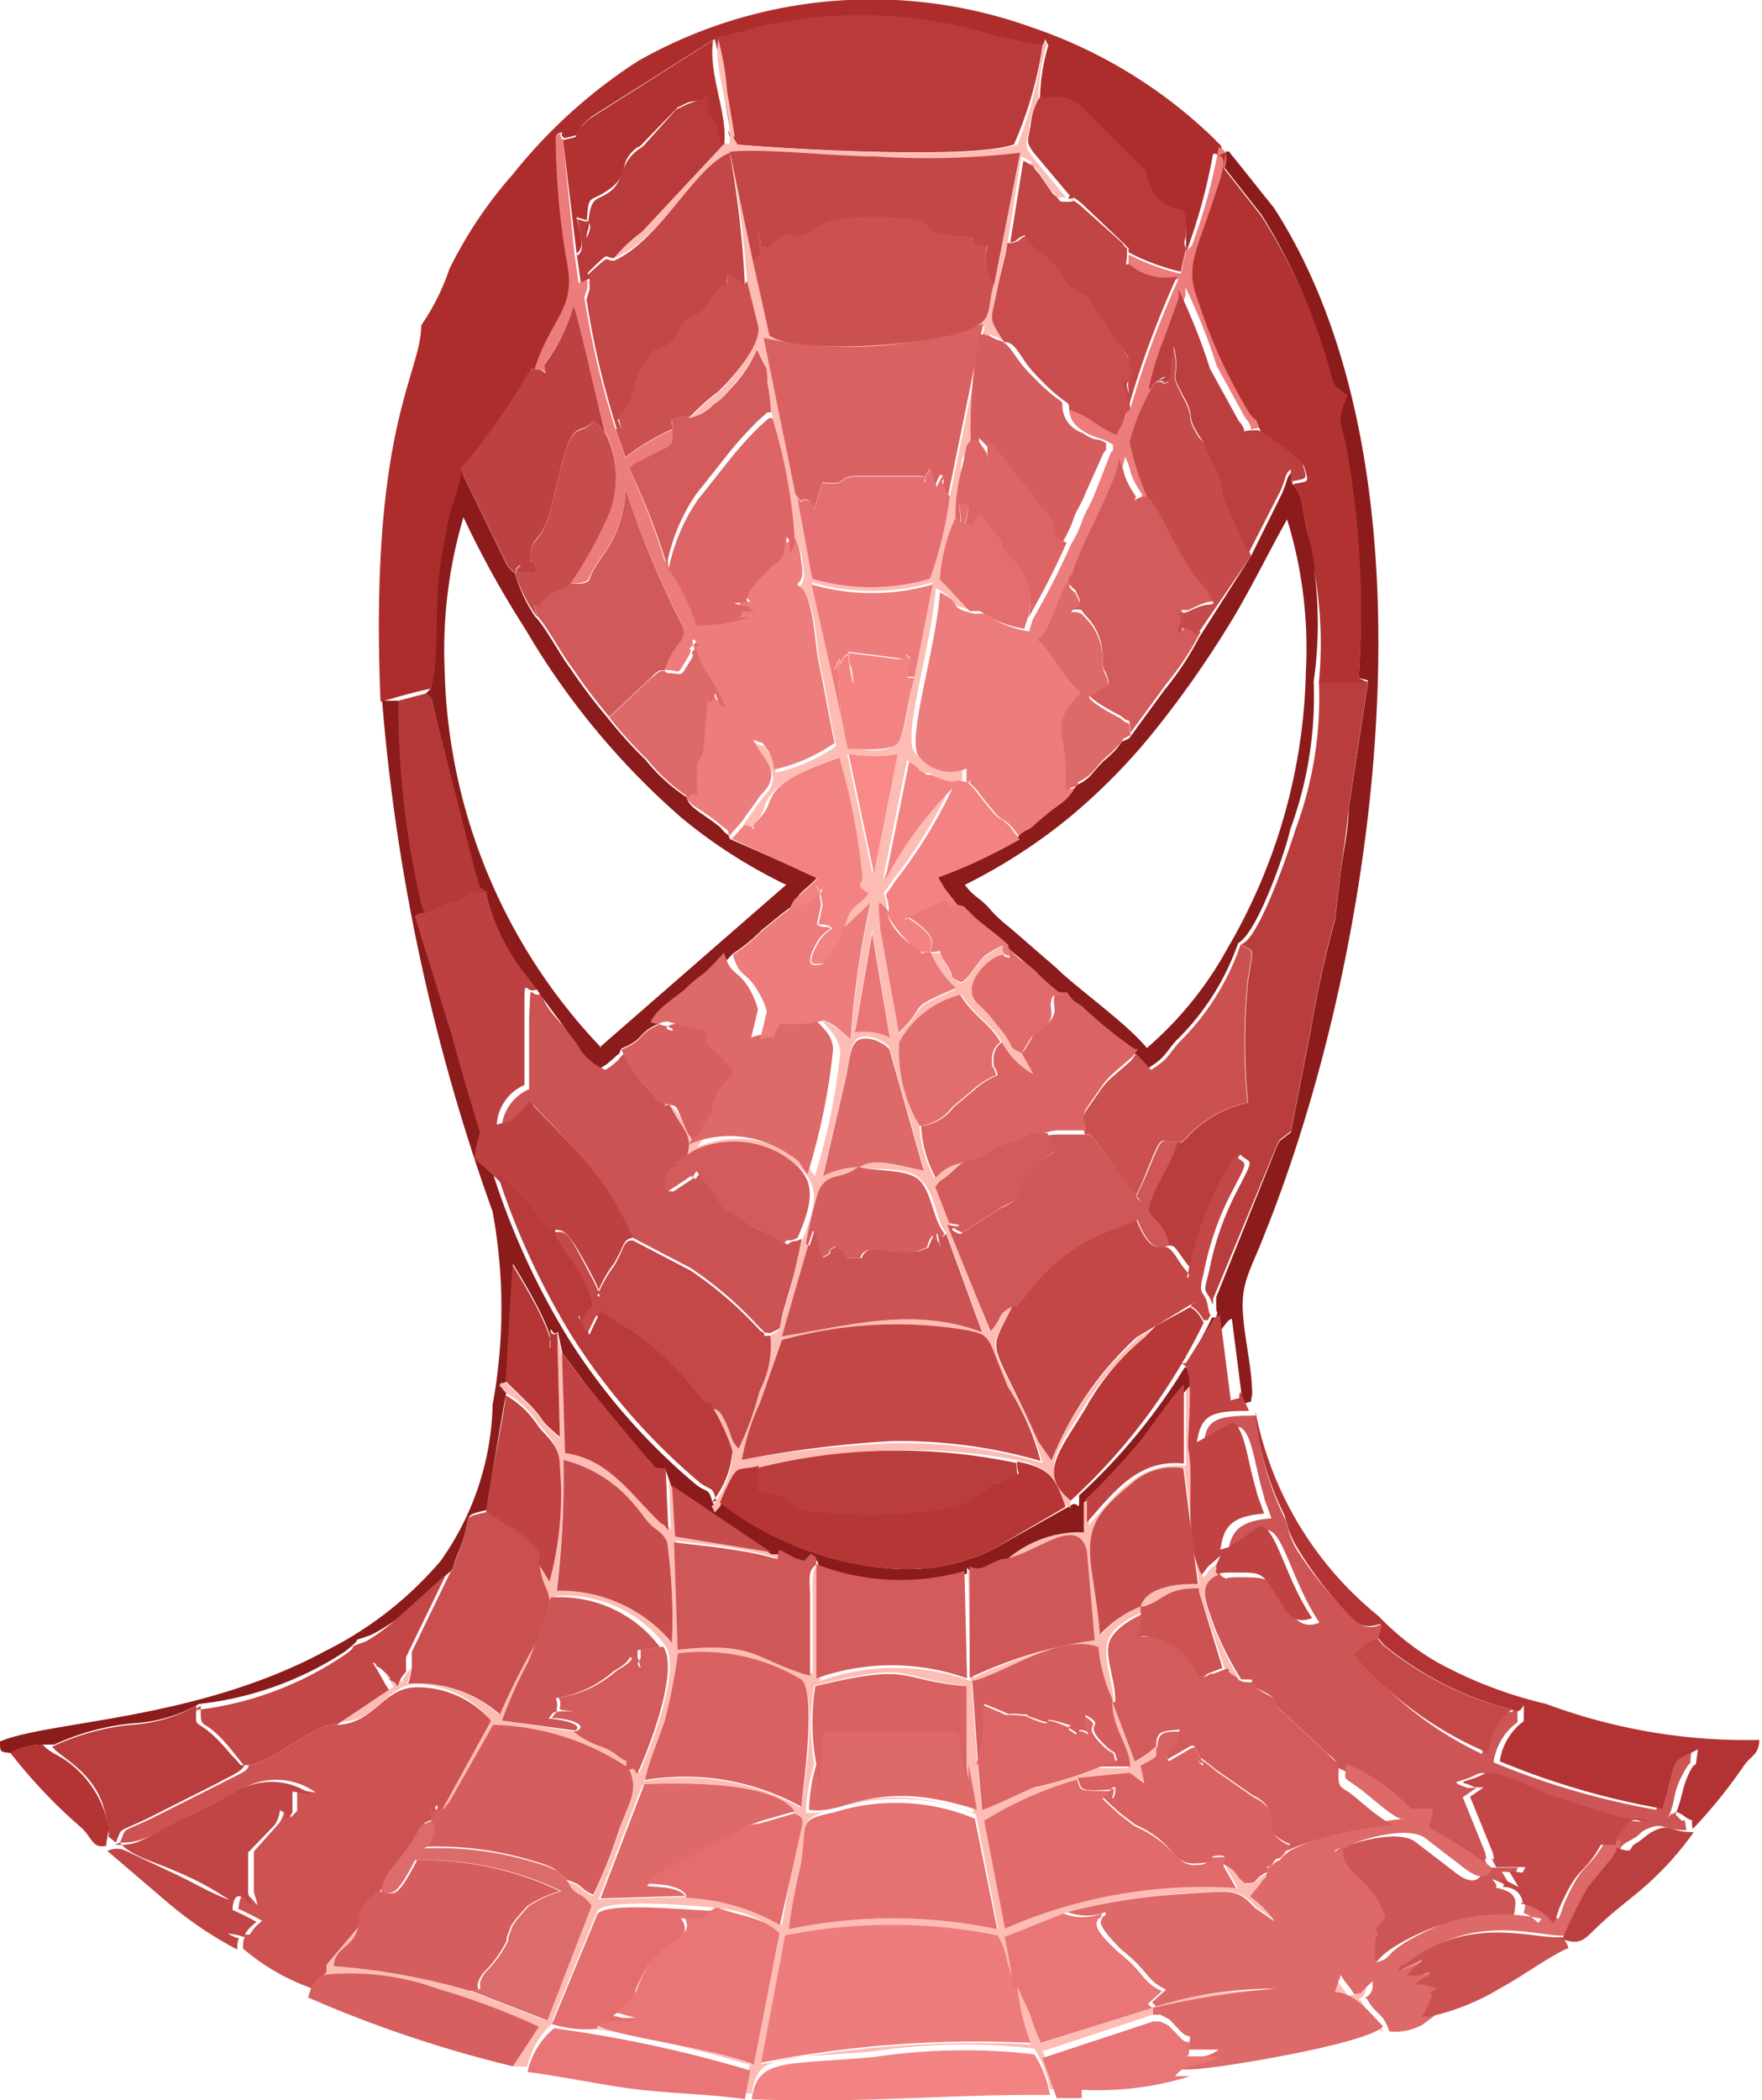 <svg xmlns="http://www.w3.org/2000/svg" viewBox="0 0 33.8 40.28"><defs><style>.cls-1{fill:#ad2d2d;}.cls-1,.cls-10,.cls-11,.cls-12,.cls-13,.cls-14,.cls-15,.cls-16,.cls-17,.cls-18,.cls-19,.cls-2,.cls-20,.cls-21,.cls-22,.cls-23,.cls-24,.cls-25,.cls-26,.cls-27,.cls-28,.cls-29,.cls-3,.cls-30,.cls-31,.cls-32,.cls-33,.cls-34,.cls-35,.cls-36,.cls-37,.cls-38,.cls-39,.cls-4,.cls-40,.cls-41,.cls-42,.cls-43,.cls-44,.cls-45,.cls-46,.cls-47,.cls-5,.cls-6,.cls-7,.cls-8,.cls-9{fill-rule:evenodd;}.cls-2{fill:#ce5556;}.cls-3{fill:#fdbcb4;}.cls-4{fill:#8b1c1b;}.cls-5{fill:#cd5252;}.cls-6{fill:#de6969;}.cls-7{fill:#b93a3a;}.cls-8{fill:#ba3d3d;}.cls-9{fill:#ed7c7c;}.cls-10{fill:#b23231;}.cls-11{fill:#cb5354;}.cls-12{fill:#c34747;}.cls-13{fill:#be4142;}.cls-14{fill:#d96162;}.cls-15{fill:#cb5150;}.cls-16{fill:#d35b5b;}.cls-17{fill:#d55d5e;}.cls-18{fill:#b33334;}.cls-19{fill:#e57172;}.cls-20{fill:#e16a6a;}.cls-21{fill:#c44848;}.cls-22{fill:#cf5758;}.cls-23{fill:#ca504f;}.cls-24{fill:#b63635;}.cls-25{fill:#db6364;}.cls-26{fill:#e97576;}.cls-27{fill:#d1595a;}.cls-28{fill:#dd6566;}.cls-29{fill:#c94d4d;}.cls-30{fill:#c14242;}.cls-31{fill:#c14545;}.cls-32{fill:#e46e71;}.cls-33{fill:#c54a4a;}.cls-34{fill:#c74d4d;}.cls-35{fill:#f38382;}.cls-36{fill:#bc3f40;}.cls-37{fill:#dc6c6b;}.cls-38{fill:#d75f60;}.cls-39{fill:#b6393a;}.cls-40{fill:#b83837;}.cls-41{fill:#e46e6e;}.cls-42{fill:#e26d6d;}.cls-43{fill:#dc6464;}.cls-44{fill:#d45b5b;}.cls-45{fill:#b43433;}.cls-46{fill:#ec797a;}.cls-47{fill:#f98888;}</style></defs><g id="Слой_2" data-name="Слой 2"><g id="Слой_1-2" data-name="Слой 1"><g id="_3015447214416" data-name=" 3015447214416"><path class="cls-1" d="M8.08,6.24c0,.94-1,1.94-.78,7.22.28-.08.65-.19,1-.26.13-.66.06-1.55.17-2.32.05-.33.11-.69.18-1s.27-.71.21-.89a12.45,12.45,0,0,0,1.3-1.83c.18-.18-.1,0,.11-.07.31-1,.79-1.13.65-2a14.4,14.4,0,0,1-.23-2.52c.2-.08,0,0,.14.08.54-.13,0,0,.53-.42L13.69.76h0a4.86,4.86,0,0,0,.78-.19,8.8,8.8,0,0,1,4,0A14.5,14.5,0,0,0,20,.87c.12-.17,0-.17.11,0a3.7,3.7,0,0,0-.16,1.07h.16a.79.79,0,0,1,.67.21l1,1c.35.35.1,0,.25.39s.22.38.25.4c.35.27.43,0,.47.42a.85.85,0,0,1,0,.16c0,.22,0,.14,0,.33a11,11,0,0,0,.52-1.9s0,0,0,0,.13,0,.21,0c-.12-.28,0-.08-.18-.28A9.31,9.31,0,0,0,19.78.52a9.08,9.08,0,0,0-7.54.65,10,10,0,0,0-2.4,2.17A8.22,8.22,0,0,0,8.62,5.16a4.36,4.36,0,0,1-.54,1.08Z"/><path class="cls-2" d="M23.36,30.16c-.43.18-.2.64-.06,1.05a6.29,6.29,0,0,0,.51,1c.46,0-.07,0,.46.25.24.12.16.2.17.22l1,.93c.23.19.18.15.19.28a4,4,0,0,1,1.25.87l.42,0a2.25,2.25,0,0,1-.08.36,9.41,9.41,0,0,1,1.22.78s-.09.37-.54,0l-.6-.46c-.15-.11,0,0-.17-.13-.37-.24-1.36.08-1.5.19-.47.21-.06-.08-.05.06l0,.13c.15.41.54.41.81,1.15l-.2.25c.16.16.09.06,0,.24s0,.19,0,.38c.35-.09.12-.1.6-.4a4.49,4.49,0,0,1,.73-.35,3.55,3.55,0,0,1,1.86-.09c-.08.1,0,.08-.15,0-.3-.24-.18.07-.16-.37,0-.2-.19-.25-.38-.3.1-.09-.35-.3.3,0l-.18-.3c.33,0,.23.08.31-.08l-.56,0c-.2-.39,0,.05-.07-.29l-.43-1.06.26-.18-.17,0c-.21-.08-.17-.06-.22-.11l.22-.07a1.64,1.64,0,0,0,.2-.09c.23-.09.94.3,1.2.4l.92.3a4.23,4.23,0,0,0,1,.22c-.17-.14-.52.19-.53.22s-.1-.07-.08.23c.37.14.09.08.37-.07s.19-.15.32-.22c.36-.18.31,0,.8,0-.06-.36,0-.07-.15-.24s-.18,0-.2,0c.17-.38.06-.42.29-.85s.09.08.16-.44c-.56.3-.37,0-.68,1.14a14.75,14.75,0,0,1-3.12-.91,1.15,1.15,0,0,1,.46-.77c0-.61,0-.07-.23-.22a1.11,1.11,0,0,0-.45.83A6.87,6.87,0,0,1,26,31.72c.19-.1.22-.22.46-.3.18-.54-.08,0-.44-.33a6.9,6.9,0,0,1-1.17-1.41,2,2,0,0,1-.11-.25l-.08-.28,0,0a5.41,5.41,0,0,1-.56-2c-.73,0-1,.05-1,.6l.68-.38c.24.1.29.75.45,1.27a1.32,1.32,0,0,0,.07.23l.09.25c-.66.05-.78.28-.84.69.67-.2,0,0,.25-.11a1.16,1.16,0,0,0,.2-.13l.31-.22c.3,0,.48,1,1,1.77-.35.15-.52-.14-.6-.29v0c-.37-.55-.31-.57-.86-.58h-.11c-.37,0-.1.07-.28,0Z"/><path class="cls-3" d="M19.52,38.11a4.14,4.14,0,0,0,.25,1.1,21.21,21.21,0,0,0-5.17.38l.46-2.44a10.37,10.37,0,0,1,4.08,0,1.48,1.48,0,0,1,.18.5l.11.35C19.5,38.13,19.49,38.08,19.52,38.11Zm-8.06.74a2.16,2.16,0,0,1-.87-.09l.87-2.11c.19-.25,1.86-.1,2.28-.06s.86.17,1.17.49l-.49,2.52c-.61-.29-2.67-.56-3-.75ZM15.13,37a11,11,0,0,1,.24-1.31c.14-.78-.08-.8.64-1a3.94,3.94,0,0,1,2.71.11L19.15,37A9.72,9.72,0,0,0,15.13,37Zm-2-.62-1.65.05.84-2.19c.73,0,2.51,0,2.88.52.2.1.17.1.1.44L15,36.92a3.87,3.87,0,0,0-1.79-.52Zm2.49-2.56a4.38,4.38,0,0,1,0-1.49c1.93-.49,1.53-.15,2.9,0l0,1.56.16.88c-2-.7-2.51.07-3.22,0a3.3,3.3,0,0,1,.14-.87Zm5.68-1.2c0,.54.31.9.34,1.29l-.58,0a7.09,7.09,0,0,1-1.23.38c-.37.14-.7.31-1,.44l-.08-.89-.11-1.55c.63-.14,1.67-.93,2.42-.65a3,3,0,0,0,.27,1ZM13,31.73a3.7,3.7,0,0,1,2.36.5c.33.24.09,2,0,2.44a4.61,4.61,0,0,0-3-.51c.08-.37.26-.77.38-1.14A10.47,10.47,0,0,0,13,31.73Zm-.95,2.21c0-.29.1-.06-.19-.28a1.07,1.07,0,0,0-.29-.16,1.72,1.72,0,0,1-.54-.29L9.63,33a8,8,0,0,1,.6-1.15,13,13,0,0,0,.43-1.24,2.4,2.4,0,0,1,2.1.95c.32.43-.29,2-.5,2.44-.09-.14,0-.06-.2-.08Zm-1.38-3.43A18.07,18.07,0,0,0,10.81,28a2.57,2.57,0,0,1,1.35.86c.13.14.17.25.31.38s.26.17.33.36a10.85,10.85,0,0,1,.09,1.92A2.79,2.79,0,0,0,10.68,30.51Zm11.2.3a2.21,2.21,0,0,0-.75.54c0-.41-.1-.82-.16-1.23-.1-.78,0-1.07.76-1.66a1.18,1.18,0,0,1,1-.3L23,30.38C22.64,30.37,22,30.42,21.88,30.81ZM9.7,26.49c-.16,0,0,0-.13.07l.13.15a1.81,1.81,0,0,1,.63.6c.18.23.38.36.41.76a6.31,6.31,0,0,1-.2,2.21l-.21-.34c0,.75.44.44-.07,1.57a13.54,13.54,0,0,0-.69,1.37,2.41,2.41,0,0,0-1.76-.59A1.6,1.6,0,0,0,7.88,32c-.24.25-.14.36-.2.22l0,0c-.35-.17.11.06-.3-.29,0,0,0,0-.07-.05s0,0-.07-.05c.15.23.18.32.31.52l-1,.67s0,.06,0,0,0,0,0,0c.71,0,.85-.75,1.5-.72A1.89,1.89,0,0,1,9.42,33L8.36,34.75c.22-.07.08,0,.26-.16l.84-1.48a4.89,4.89,0,0,1,2.6.83c.2.45,0,.65-.2,1.23a8.82,8.82,0,0,1-.48,1.2c-.32-.15-.14-.17-.52-.29.13.3.25.18.46.47l-.85,2.2L9,38.18a12.45,12.45,0,0,0-2.6-.47c0-.39.42-.33.49-.85l-.71.84c0,.08,0,0-.07.22l.14-.05a4.89,4.89,0,0,1,2.14.27,14,14,0,0,1,1.95.73l-.5.76s0,0,.05,0a.07.07,0,0,0,.06,0,.47.47,0,0,0,.17,0,1.5,1.5,0,0,1,.5-.84,24.63,24.63,0,0,1,3.76.81l-.1.55h.14c.11-.8.63-.65,2.36-.81a11.7,11.7,0,0,1,3.06-.05,2,2,0,0,1,.3.78c.3,0,.39,0,.61-.1l-.48,0L20,39.34l2.12-.7a15.87,15.87,0,0,1,2.34-.37,6.46,6.46,0,0,1,1.26.08c.37.1.55.39.81.64-.13-.39-.25-.29-.43-.63-.13,0,.08,0,.11-.24,0,0,0-.06,0-.09-.31.32-.14.19-.35.25-.12-.19-.16-.2-.26-.37l-.12.34a7.9,7.9,0,0,0-3.42.26L20,39.18a3.75,3.75,0,0,1-.21-.55l-.24-.52a9.34,9.34,0,0,0-.17-1l1.13-.45a11.46,11.46,0,0,1,2.11-.34c1-.06,1.13-.13,1.48.26l.38.26a2,2,0,0,0-.47-.48l.19-.23c.13-.17,0,0,.13-.21-.3.15-.14.17-.43.22-.23-.18-.09-.19-.4-.36l.24.42a9.44,9.44,0,0,0-4.43.78l-.4-2.07a7.07,7.07,0,0,1,1.78-.79l1-.1.28.17-.07-.34c.37-.19.27-.15.3-.37a1.84,1.84,0,0,1-.41.29l-.43-1.14c0-.35-.2-.8-.12-1.12s.49-.51.7-.6l0-.11c.42-.14.42-.31,1.06-.35l0,.06L23.49,32c.11.07.08.09.12.13s-.05,0,.2.13a6.29,6.29,0,0,1-.51-1c-.14-.41-.37-.87.06-1.05,0-.18,0,0,.09-.32l-.22.19c-.06.06-.06.09-.14.17-.37-.69-.12-1.85-.26-2.43-.08-.31.05-1.11,0-1.43s.06,0-.08-.17v1.9c-.87-.09-1.32.51-1.86,1.13v-.43c-.13-.1,0-.06-.13,0l0,.58a2.13,2.13,0,0,0-1.52.56c.61-.07,1.43-.89,1.61-.15L21,31.46a8.23,8.23,0,0,0-2.33.72l0-2.14c-.13.06-.06-.15-.1.09l.05,2.11a4.28,4.28,0,0,0-2.89,0V30c-.11.08-.15.05-.14.54l0,1.56c-1.07-.3-1-.67-2.54-.5l-.08-2.05c.37.05.76.08,1.11.14,1.11.19.81.33.91,0H14.8L13,29.47l-.06-1-.12-.33.05,1.19c-.16-.22,0,0-.22-.21-.5-.49-.95-1.17-1.76-1.27L10.78,26l-.09-.42.05,2c-.45-.38-.23-.24-.54-.58l-.5-.49Z"/><path class="cls-4" d="M26.24,13.09l-.37,2.42c0,.39-.1.82-.15,1.19l-.11.94a20.55,20.55,0,0,0-.47,2.14l-.38,1.94-.21.16a.88.88,0,0,0-.07.14l-1.15,2.86,0,.05,0,.07s0,0,0,0c0,.34.06,0,0,.27l0,0s-.05,0-.08,0a11.38,11.38,0,0,1-2.55,3.41c0,.36,0,.13-.12.17L19,29.74a3.8,3.8,0,0,1-1.82.35,6.08,6.08,0,0,1-3.35-1.27c-.16.17-.07.09-.16,0-.08-.29-.09-.18-.31-.34a12.06,12.06,0,0,1-2.45-2.8,14.44,14.44,0,0,1-1.45-3.16l-.34-.3c.1-.8.2-.16-.08-1.13-.13-.42-.23-.78-.34-1.19L8,17.58s.22-.07.22-.08,0,.12-.09-.12a17.06,17.06,0,0,1-.45-3.94H7.33a38,38,0,0,0,2.12,9.8,10.24,10.24,0,0,1,0,3.7,5.37,5.37,0,0,1-1,3,7,7,0,0,1-2.22,1.73C3.76,33,.94,33,0,33.4c0,.2,0,.2.2.22a1.36,1.36,0,0,1,.65-.16l.19,0a4.64,4.64,0,0,1,1.53-.41,2.85,2.85,0,0,0,1.25-.37h0a6.36,6.36,0,0,0,2.79-1c.47-.36,0-.14.5-.32A3.36,3.36,0,0,0,7.68,31l1-.9c.07-.27.14-.35.22-.62.13-.47,0-.41.44-.52,0-.1.32-2,.37-2.24l-.13-.15c.08-.11,0,0,.13-.07l.13-2.26c.15.25.84,1.36.72,1.6,0-.66,0-.14.14-.3l.09.42c.11.13.32.42.42.56L12.41,28c.21.21.09.16.36.2l.12.33,1.91,1.28H15l.3.16c.24.07.12.09.31-.08.1.09.06,0,.1.2a4.45,4.45,0,0,0,2.84.09c0-.24,0,0,.1-.09.23.11.32,0,.62-.14a2.13,2.13,0,0,1,1.52-.56l0-.58c.12-.05,0-.09.13,0,.33-.35.67-.69,1-1.06s.62-.88.9-1.16v-.38c.54-.3-.56.12.17,0l.4-.65.09-.13c.08-.1.06-.09.15-.14l.21,1.64c.25-.09.12,0,.18-.17,0-.53-.15-1.07-.18-1.62s.17-.83.39-1.4c2.19-5.4,3.53-14.6.21-19.75L23.65,3c-.13-.14,0-.07-.13-.1l-.05.29.73.93a10.64,10.64,0,0,1,1.27,2.92c.12.49.11.34.23.46l.13.09c-.21.55-.11.43,0,1.11A17.56,17.56,0,0,1,26.06,13l.18.05Z"/><path class="cls-5" d="M6.46,33.08c-.36-.07-1.18.7-1.69.77,0,.13-.25.2-.54.36l-1.31.66c-.63.3-.48.15-.62.47.43,0,.54-.12,1.05-.37.32-.17.57-.29.86-.43s.3-.15.45-.24a1.31,1.31,0,0,1,1.4.08l-.36-.06s0,0,0,.06v.06l0,.29c-.23.25-.07.05-.14,0l0,0-.1-.05a.63.63,0,0,1-.1.28l-.49.55,0,.78s0,0,0,0l.06.2s0,0,0,.05c-.33-.47-.34,0-.36.07a4.93,4.93,0,0,1,.46.23c-.38.3-.06.3-.55.22.35.22.18-.09.18.31a4.14,4.14,0,0,0,1.31.76c.13-.11.16-.19.25-.26s0-.14.07-.22l.71-.84c0-.25-.1,0,.13-.37a.57.57,0,0,1,.1-.11c.15-.14,0-.07.16-.1.06-.33.16-.38.44-.75.46-.63.14-.45.54-.61,0,0,0-.05,0-.06v-.08c.1-.23-.16,0,.1,0L9.42,33A1.89,1.89,0,0,0,8,32.36c-.65,0-.79.67-1.5.72Z"/><path class="cls-6" d="M24.61,35.6c-.14.17,0,0-.2.16s-.07,0-.11.17,0,0-.13.21l-.19.23a2,2,0,0,1,.47.48l-.38-.26c-.35-.39-.45-.32-1.48-.26a11.46,11.46,0,0,0-2.11.34,1,1,0,0,0,.73,0s0,0,0,.05l0,0c-.06.07-.05,0-.09.12s.27.43.39.55l.12.1c.43.37.37.49.74.67l-.27.24a.6.6,0,0,0,.08.08,7.9,7.9,0,0,1,3.42-.26l.12-.34c.1.17.14.18.26.37.21-.06,0,.07.35-.25,0,0,0,0,0,.09,0,.22-.24.24-.11.24.18.34.3.24.43.63a1.07,1.07,0,0,0,.64-.13l.24-.18h-.17a1.15,1.15,0,0,0,.15-.29c.12-.25-.19,0,.16-.26-.39,0-.08-.05-.45-.07l.16-.11c.15-.11.07,0,.14-.12-.23.08-.12.07-.44.06.15-.21.14-.11.29-.3a3.84,3.84,0,0,1-.47.21c.2-.23,0,0,.16-.14,1.26-1,2.5-.45,3-.51a9.55,9.55,0,0,1,.49-1l.48-.58c.11-.2,0,.06.06-.24h-.29c-.33.59-.41.37-.75,1.11-.08.16-.09.27-.16.4a1,1,0,0,0-.63-.38c0,.44-.15.13.16.37.11.09.07.11.15,0a3.55,3.55,0,0,0-1.86.09,4.49,4.49,0,0,0-.73.35c-.48.3-.25.31-.6.4,0-.19,0-.17,0-.38s.12-.08,0-.24l.2-.25c-.27-.74-.66-.74-.81-1.15l0-.13c0-.14-.42.15.05-.06.14-.11,1.13-.43,1.5-.19.16.11,0,0,.17.13l.6.46c.45.35.52,0,.54,0a9.41,9.41,0,0,0-1.22-.78,2.25,2.25,0,0,0,.08-.36l-.42,0a4,4,0,0,0-1.25-.87c0,.37-.11.21.23.46s.75.67.91.6a6.49,6.49,0,0,0-2.21.61Z"/><path class="cls-7" d="M13.71.76a5.44,5.44,0,0,1,.17,1l.13.77c.1.33-.14-.3,0,.13l.07.11c1.06.09,4.56.29,5.37,0A7.36,7.36,0,0,0,20,.87,14.5,14.5,0,0,1,18.51.52a8.8,8.8,0,0,0-4,0,4.86,4.86,0,0,1-.78.19Z"/><path class="cls-8" d="M23.81,18.11c.26.17.24,0,.13.72a12,12,0,0,0,0,2.32,2.19,2.19,0,0,0-1.2.7c-.16.11,0,.06-.17.06-.06.35-.43.81-.53,1.22-.07.24.27.21.38.76.12,0,.09,0,.32.31s.22.22.13.3a6.47,6.47,0,0,1,.92-2.36c.21.21.3,0-.08.74a5.58,5.58,0,0,0-.52,1.52c-.13.48-.06.27.08.63,0,0,0,0,0,0l0-.07,0-.05L24.48,22a.88.88,0,0,1,.07-.14l.21-.16.38-1.94a20.55,20.55,0,0,1,.47-2.14l.11-.94c.05-.37.12-.8.15-1.19l.37-2.42H25.3a7.2,7.2,0,0,1-.45,2.84c-.13.42-.67,2-1,2.18Z"/><path class="cls-3" d="M14.23,28a4.4,4.4,0,0,1,.35-1.1l.42-1.2a8.18,8.18,0,0,1,3.48-.2c.58.15.43.12.86,1.11A4.82,4.82,0,0,1,20,28.06a9.64,9.64,0,0,0-2.88-.38A21.43,21.43,0,0,0,14.23,28Zm1.27-4.15a8.31,8.31,0,0,1,.24-1c.18-.39.42-.2.76-.47.41.1.92-.05,1.2.28s.24.74.46,1l.69,1.89c-1.34-.5-2.56-.12-3.84.08l.49-1.74Zm1-1.51a1.76,1.76,0,0,0-.71.17l.45-1.95c.09-.47.08-.74.47-.67a.7.7,0,0,1,.35.19l.66,2.33c-.38-.08-.95-.27-1.22-.07Zm.23-4.49.34,2a1.12,1.12,0,0,0-.67-.1l.33-1.91Zm0-1.12-.48-2.27a2.74,2.74,0,0,0,.94,0l-.46,2.31ZM17.54,13c-.13.33-.11,1-.34,1.25s-.72.09-.94.09l-.13-.65-.56-2.52a4.17,4.17,0,0,0,2.32,0L17.54,13Zm.68-3.48a7.31,7.31,0,0,1-.38,1.58,4,4,0,0,1-2.26,0l-.29-1.58-.61-3a7.7,7.7,0,0,0,4.21-.27l-.67,3.28Zm.85-4.15c-.15.48,0,.71-.5.9-.92.34-3.41.45-3.81.1L14.44,5l-.4-2c.6-.07,2,.1,2.74.11a15.22,15.22,0,0,0,2.79-.16l-.5,2.53ZM13.9,2.75l-1.59,1.7a2.8,2.8,0,0,0-.53.5c.89-.35,1.55-1.76,2.23-2a19.8,19.8,0,0,1,.32,2.46l.22.89c0,.38-.52,1-.77,1.23a4.36,4.36,0,0,0-.55.49.87.87,0,0,0,.48-.26A1.22,1.22,0,0,0,14,7.45a2.48,2.48,0,0,0,.52-.77l.15.31s0,.25.05.32a3.83,3.83,0,0,1,.07.58,10.3,10.3,0,0,1,.43,2.4.91.91,0,0,1,.17.47c.05.31.05.39-.07.51l.09.07c.23.24.25,1.06.32,1.4.12.53.2,1.06.31,1.57a3.34,3.34,0,0,1-1.16.51.91.91,0,0,0-.1-.34c-.22-.3-.06-.1-.3-.24.18.39.47.54.29.89a.79.79,0,0,1-.14.17l-.38.53c.43,0,.1.08.31-.15s-.08-.6,1.52-1.15a12.21,12.21,0,0,1,.44,2.26l0,.09c0,.05-.15.1.12.25-.18.28-.35.18-.46.68l.53-.5a17,17,0,0,0-.38,2.62L16,19.69l-.11-.07-.12-.05c.14.19.32.31.35.61a12.25,12.25,0,0,1-.49,2.38c-.17-.21-.1-.23-.36-.38A2,2,0,0,0,13.38,22a1.8,1.8,0,0,0,.28-.66c-.29.36-.1.3-.38.53-.09-.14-.11-.21-.19-.36s-.11-.25-.32-.33c.23.51.55.59.23,1.19l.4-.25a1.82,1.82,0,0,1,1.62.05c.71.41.72.8.36,1.63-.07.33-.14.64-.24,1l-.12.41c-.1.36,0,.26-.24.4a1.9,1.9,0,0,1-.21,1.06,5.76,5.76,0,0,1-.4,1.1c-.14-.13-.13-.22-.21-.41-.16-.35-.2-.32-.35-.37a3.81,3.81,0,0,1,.44.91,1.74,1.74,0,0,1-.4,1c.09.09,0,.17.16,0a4.74,4.74,0,0,1,.24-.51c.13-.2.13-.11.49-.19A11,11,0,0,1,19.49,28c.62.13.72.27.93.87.15,0,.1.19.12-.17-.63-.52-.23-.92.29-1.78A4.61,4.61,0,0,1,22,25.65l.21-.22-.37.22A6.49,6.49,0,0,0,20.17,28l-.25-.36c-1-2.1-1-1.6-.5-2.6-.35.17-.18.2-.44.48l-.77-2.07-.27-.7c.12-.16.08-.09.23-.21l.27-.24a.83.83,0,0,0-.52.29,2.31,2.31,0,0,1-.28-1,2.81,2.81,0,0,1-.36-1.6,1.85,1.85,0,0,1,1.17-.91c.25.41.58.56.77.91a1.53,1.53,0,0,0,.6.61l-.22-.4c-.32-.15-.09-.09-.45-.51l-.2-.25c-.11-.13,0,0-.12-.12s0,0-.11-.11c-.29-.34.28-.86.54-.9-.11-.1.16-.31-.31,0-.19.11-.35.5-.52.55-.25-.16-.14-.13-.28-.35s0-.24-.3-.23a1.91,1.91,0,0,0,.49.69c-1,.44-.49.27-1.1.86l-.35-1.95c-.06-.74,0-.55.12-.43,0,0,0-.06,0-.08-.05-.38-.13-.1.12-.5a9.21,9.21,0,0,0,1.1-1.78,7.38,7.38,0,0,0-1.29,1.76l.46-2.27a.74.74,0,0,1,.2.16l.14.09.1,0c.48.24.31.22.62.13v-.3a.77.77,0,0,1-.91-.23c-.26-.28.33-2.07.4-3.15.49.24.1.28.66.41l-.29-.31a3.62,3.62,0,0,0-.28-.29,3.36,3.36,0,0,1,.3-1.2,2.84,2.84,0,0,1,.09-.81c0-.1,0-.29.08-.38.07-.25,0-.12.12-.3a9.24,9.24,0,0,1,.3-1.95c.21-.09,0,0,.16,0l.18.09c-.32-.5-.25-.37-.13-1,.05-.27.15-.78.19-.89L19.59,3c.44.23,0,0,.3.25l0,0,.27.39c.2.2,0,.13.29.15L19.8,3c-.15-.21-.12-.2-.06-.53a1.19,1.19,0,0,1,.18-.54A3.7,3.7,0,0,1,20.08.85C20,.7,20.09.7,20,.87a7.36,7.36,0,0,1-.48,1.9c-.81.3-4.31.1-5.37,0l-.07-.11c-.18-.43.06.2,0-.13l-.13-.77a5.44,5.44,0,0,0-.17-1h0c-.1.65.29,1.41.21,2Z"/><path class="cls-9" d="M22.75,4.81l-.1.44a4.17,4.17,0,0,1-1-.37c0,.43-.09.11.15.32a1.08,1.08,0,0,0,.81.15,18.1,18.1,0,0,0-.93,2.5c-.17.09,0,0-.13.22l-.13.26c-.43-.18-.51-.36-.91-.48,0,.23.19.39.38.48s.26.07.46.2c0,.25,0,0-.08.25L21,9.47c-.08.21-.15.3-.22.46a2.19,2.19,0,0,1-.23.5,15.09,15.09,0,0,1-.74,1.45l-.07.23a2.06,2.06,0,0,1-.85-.34l-.2,0s0,0,0,0c-.56-.13-.17-.17-.66-.41-.07,1.08-.66,2.87-.4,3.15a.77.77,0,0,0,.91.23V15c.21,0-.06-.09.12.07a.93.93,0,0,1,.13.15c.54.7.35.36.63.65l.18.24c.13-.2.11-.1.32-.26s.15-.14.29-.25.37-.22.56-.55l-.24.09c.06-1.25-.35-1.14.24-1.81,0,0,0-.05.05-.07-.32-.22-.63-.88-.83-1,.31-.2.39-1,.68-1.22.11-.54.86-1.87.91-2.28a1.06,1.06,0,0,1,.11.31,1.62,1.62,0,0,0,.22.41c-.05.22,0,0,.21,0a5.29,5.29,0,0,1-.36-1.09,4.14,4.14,0,0,1,.41-1,5.74,5.74,0,0,1,.31-1l.26-.72c0-.21,0-.09,0-.16a11.3,11.3,0,0,1,.6,1.51l.55,1c.26.3-.11.21.37.18-.12-.32-.08-.19-.22-.38a10.19,10.19,0,0,1-1-2.2c-.24-.64,0-.92.34-2,.24-.74.14-.7,0-.8a11,11,0,0,1-.52,1.9Z"/><path class="cls-9" d="M10.24,7.09c.24-.08.26.24.2-.1A3.51,3.51,0,0,0,11,5.87c.08.14.49,2,.61,2.41a1.89,1.89,0,0,1,.07,1.56,8.2,8.2,0,0,1-.75,1.35c.42,0,.34-.08.44-.25l.15-.24A2.26,2.26,0,0,0,12,9.37,16.74,16.74,0,0,0,13.1,12c.09.3-.2.33-.35.85.34,0,.21.14.42-.2s-.1-.07.19-.34c0,0-.17-.2,0,.25a2.27,2.27,0,0,0,.17.31,4.66,4.66,0,0,1,.35.66c-.19-.15-.11-.06-.21-.29-.17.34-.1.11-.14.08l-.09,1c-.06.27-.1.09-.12.38s0-.06,0,.26,0,.1-.16.27c0,.17.22.26.38.38a3.16,3.16,0,0,1,.27.2c.22.18.12.06.18.22l.23-.26.38-.53a.79.79,0,0,0,.14-.17c.18-.36-.11-.5-.29-.89.24.14.08-.06.3.24a.91.91,0,0,1,.1.34,3.34,3.34,0,0,0,1.16-.51c-.11-.51-.19-1-.31-1.57-.07-.34-.09-1.16-.32-1.4l-.09-.07c.12-.12.12-.2.07-.51a.91.91,0,0,0-.17-.47c-.05.19,0,.09-.1.19,0-.25,0-.23-.09-.33,0,.49-.05.4-.29.62-.91.87,0,.59-.69.67.28.09.21,0,.38.16-.5,0,0,0-.33.12a.06.06,0,0,0-.06,0l.29,0a3.68,3.68,0,0,1-1,.15,4,4,0,0,0-.55-1.06A13.08,13.08,0,0,0,12.07,9a.57.57,0,0,1,.21-.15c.68-.36.64-.23.62-.61a4,4,0,0,0-.9.54l-.19-.54a16.54,16.54,0,0,1-.6-2.54l.06-.19a.45.45,0,0,1,0-.08.19.19,0,0,1,0-.08l-.17.08-.08-.56L10.8,2.68c-.13-.12.06-.16-.14-.08a14.4,14.4,0,0,0,.23,2.52c.14.83-.34,1-.65,2Z"/><path class="cls-10" d="M24.16,8.3a4.08,4.08,0,0,1,.85.63c.12.38.08.28-.22.36.18.13.21.52.26.77s.14.63.17.94a7.83,7.83,0,0,1,.08,2.09h.94L26.06,13a17.56,17.56,0,0,0-.21-4.31c-.13-.68-.23-.56,0-1.11l-.13-.09c-.12-.12-.11,0-.23-.46A10.64,10.64,0,0,0,24.2,4.15l-.73-.93.05-.29c-.08,0-.13.1-.21,0s0,0,0,0c.16.1.26.06,0,.8-.35,1.09-.58,1.37-.34,2a10.19,10.19,0,0,0,1,2.2c.14.19.1,0,.22.38Z"/><path class="cls-11" d="M12.14,23.74l1.11.58a7.27,7.27,0,0,1,1.33,1.15c.18.14-.06.06.2.1.25-.14.14,0,.24-.4l.12-.41c.1-.33.17-.64.24-1-.2.09-.15,0-.27.11l-.49-.28,0,0-.05,0-.28-.18,0,0c-.54-.41-.16.06-.54-.52l-.31-.41c-.23.31,0,0-.2.16l-.32.21-.09,0c0-.33,0-.42.25-.47.32-.6,0-.68-.23-1.19-.24,0,.05.07-.14-.06a.38.38,0,0,1-.11-.11,2.89,2.89,0,0,1-.6-.87c-.09.15,0,0-.15.19l-.13.11-.11.07a1.08,1.08,0,0,1-.47-.47c-.16-.23-.73-.7-.74-1-.26.14-.21-.37-.25.47l0,1.37a.88.88,0,0,0-.53.76c.36-.11.18,0,.45-.25a.69.69,0,0,0,.16-.21L11,22a5.76,5.76,0,0,1,1.11,1.7Z"/><path class="cls-12" d="M14.23,28a21.43,21.43,0,0,1,2.85-.36,9.64,9.64,0,0,1,2.88.38,4.82,4.82,0,0,0-.62-1.41c-.43-1-.28-1-.86-1.11a8.18,8.18,0,0,0-3.48.2l-.42,1.2A4.4,4.4,0,0,0,14.23,28Z"/><path class="cls-9" d="M19.52,38.11s0,0-.09-.14l-.11-.35a1.48,1.48,0,0,0-.18-.5,10.37,10.37,0,0,0-4.08,0l-.46,2.44a21.21,21.21,0,0,1,5.17-.38A4.14,4.14,0,0,1,19.52,38.11Z"/><path class="cls-13" d="M8.18,17.5s-.18,0-.22.08l.72,2.32c.11.41.21.77.34,1.19.28,1,.18.33.08,1.13l.34.3.56.55c.33.34.3.51.55.52s.29-.12.81.88c.24.46.1.33.1.33a2.3,2.3,0,0,1,.32-.57c.21-.36.17-.46.36-.49A5.76,5.76,0,0,0,11,22l-.86-.89a.69.69,0,0,1-.16.21c-.27.26-.09.14-.45.25a.88.88,0,0,1,.53-.76l0-1.37c0-.84,0-.33.25-.47-.12-.18-.11-.14-.19-.26a4,4,0,0,1-.81-1.63H9a.76.76,0,0,1-.37.21,4.34,4.34,0,0,1-.4.17Z"/><path class="cls-14" d="M15.29,9.52c.13.17.09.05.11.06l.08,0c.1.05.09.09.13.2l.17-.53c.53.07.24-.12.67-.12l1.26,0c.09.14-.1.19.13-.14l.1.32c.13-.34.12-.16.15-.16s0,.15,0,.17,0,.06.1.17l.67-3.28a7.7,7.7,0,0,1-4.21.27l.61,3Z"/><path class="cls-15" d="M14.44,5l.32,1.43c.4.35,2.89.24,3.81-.1.51-.19.35-.42.5-.9a.91.91,0,0,1-.13-.74c-.54-.05,0-.14-.55-.19-.72-.07-.36-.12-.75-.29a4.8,4.8,0,0,0-1.77,0l-.28.18c-.4.21-.21,0-.47.08s-.26.15-.39.27c-.27-.15-.05,0-.19-.31,0,.29.12.41-.1.54Z"/><path class="cls-16" d="M21.34,32.64l.43,1.14a1.84,1.84,0,0,0,.41-.29c0-.31.12-.28.45-.32-.19.68-.37.29-.23.57v0l.45-.26s0,0,.05,0l.13.24c.16.35-.41-.38.28.21l.72.5c.67.33,0,.65.72.94-.31.26-.15.06-.15.16A6.49,6.49,0,0,1,26.82,35c-.16.07-.71-.45-.91-.6s-.25-.09-.23-.46c0-.13,0-.09-.19-.28l-1-.93s.07-.1-.16-.22c-.54-.27,0-.23-.47-.25-.25-.09,0,0-.2-.13s0-.06-.12-.13l-.26.1c-.14,0,0,0-.2.07a1.2,1.2,0,0,0-1.19-.78.7.7,0,0,0,.08-.46c-.21.09-.63.31-.7.6s.15.77.12,1.12Z"/><path class="cls-12" d="M22.41,23.89c-.12,0-.33.21-.61-.49l-.37.15a3.45,3.45,0,0,0-1.77,1.31c-.21.25-.13.16-.24.19-.49,1-.45.5.5,2.6l.25.36a6.49,6.49,0,0,1,1.63-2.36l.37-.22.77-.47c-.2.14-.05,0,.15.36,0,0,.07,0,.08,0l0,0c.1-.22.06.07,0-.27s-.21-.15-.08-.63a5.58,5.58,0,0,1,.52-1.52c.38-.73.29-.53.08-.74a6.47,6.47,0,0,0-.92,2.36c.09-.08,0-.1-.13-.3s-.2-.31-.32-.31Z"/><path class="cls-4" d="M22,20.1c-.37-.46-1.37-1.17-1.73-1.53l-.9-.78a2.76,2.76,0,0,1-.43-.41c-.19-.19-.27-.19-.43-.41a10.63,10.63,0,0,0,2-1.29A11.6,11.6,0,0,0,22.16,14a19.45,19.45,0,0,0,1.35-1.91c.42-.66.76-1.38,1.18-2.13a8.42,8.42,0,0,1,.36,2.93,10.94,10.94,0,0,1-1.51,5.31A6.85,6.85,0,0,1,22,20.1ZM24,10.66,23,12.23a5.62,5.62,0,0,1-.66,1l-.68.93c-.21.11-.08,0-.24.2a2.39,2.39,0,0,1-.23.22c-.25.23-.23.33-.54.48-.19.33-.28.32-.56.55s-.18.16-.29.25-.19.06-.32.26a10.23,10.23,0,0,1-1.56.73l.19.22.26.33c.15,0,0,0,.2.13a1.74,1.74,0,0,0,.24.22c.19.15.31.24.5.41s.32.26.53.46a3.86,3.86,0,0,0,.54.47c.13.2.13.15.3.28a8.06,8.06,0,0,0,1,.81l.06,0,.28.31c.33-.21.3-.25.53-.52a4.81,4.81,0,0,0,1.2-1.88c.37-.2.91-1.76,1-2.18a7.38,7.38,0,0,0,.45-2.84A7.83,7.83,0,0,0,25.22,11c0-.31-.11-.64-.17-.94s-.08-.64-.26-.77l0-.24c-.12.1-.08.15-.2.42L24,10.66Z"/><path class="cls-4" d="M11.53,20.09a10.84,10.84,0,0,1-3-7.22,9,9,0,0,1,.36-2.95,18.69,18.69,0,0,0,1.19,2.15,14.52,14.52,0,0,0,3,3.62,9.86,9.86,0,0,0,2,1.28l-3.58,3.12ZM8.27,13.2l-.1.1c.09.09.08,0,.13.2l.78,3.27c.11.3,0,.21.24.35a4,4,0,0,0,.81,1.63c.08.12.07.08.19.26s.58.79.74,1a1.08,1.08,0,0,0,.47.47l.11-.07.13-.11c.16-.16.06,0,.15-.19.47-.19.29-.3.73-.48.1-.27.42-.41.68-.66s.22-.17.37-.31.25-.26.36-.37a3.2,3.2,0,0,0,.56-.46c.17-.13.36-.3.52-.41s.06-.14.26-.33a3.58,3.58,0,0,0,.28-.26L14,16.09c-.06-.16,0,0-.18-.22a3.16,3.16,0,0,0-.27-.2c-.16-.12-.34-.21-.38-.38a3.41,3.41,0,0,1-.79-.72,8.21,8.21,0,0,1-.73-.81,10.66,10.66,0,0,1-.71-.94c-.2-.26-.49-.82-.68-1A3,3,0,0,1,9.88,11c-.19-.16-.17-.21-.31-.48L8.83,9c.06.18-.16.64-.21.89s-.13.67-.18,1c-.11.77,0,1.66-.17,2.32Z"/><path class="cls-17" d="M8.36,34.75c-.26.06,0-.2-.1,0v.08s0,0,0,.06a.41.41,0,0,1-.15.53,6.32,6.32,0,0,1,2.18.29,1.51,1.51,0,0,1,.34.13l.23.21c.38.12.2.14.52.29a8.82,8.82,0,0,0,.48-1.2c.21-.58.4-.78.2-1.23a4.89,4.89,0,0,0-2.6-.83l-.84,1.48c-.18.19,0,.09-.26.16Z"/><path class="cls-18" d="M26.44,31.42l.11.13A6.36,6.36,0,0,0,29,32.79c.27.15.23-.39.23.22a1.15,1.15,0,0,0-.46.77,14.75,14.75,0,0,0,3.12.91c.31-1.1.12-.84.68-1.14-.07.52,0,.12-.16.44s-.12.47-.29.85c0,0-.06-.19.2,0s.09-.12.15.24a9.67,9.67,0,0,0,1-1.24c.17-.21.26-.19.28-.47a11,11,0,0,1-4.09-.69,8.23,8.23,0,0,1-2.09-.8A5,5,0,0,1,26.45,31a6.69,6.69,0,0,1-2.37-3.94h0a5.41,5.41,0,0,0,.56,2l0,0,.08.28a2,2,0,0,0,.11.25A6.9,6.9,0,0,0,26,31.09c.36.29.62-.21.44.33Z"/><path class="cls-19" d="M15.13,37a9.72,9.72,0,0,1,4,0l-.43-2.12A3.94,3.94,0,0,0,16,34.76c-.72.15-.5.17-.64,1A11,11,0,0,0,15.13,37Z"/><path class="cls-16" d="M20.58,11c-.22.15.05.31.05.32.13.3.11.17-.09.37l.12,0c.1,0,.07,0,.16.11a1.11,1.11,0,0,1,.33.8c0,.33.07.21.12.51,0,0,0,0-.05,0l-.33.21c.05.13.61.41.61.41.21.19.14-.05.19.32l.68-.93a5.62,5.62,0,0,0,.66-1l-.14-.11c-.28-.15-.15.27-.23,0,0,0,0,0,0,0a.64.64,0,0,0,.06-.16c0-.29.1.05-.07-.15h.08l.07,0c.47-.24.43-.12.55-.19-.12-.3-.18-.27-.36-.53-.33-.46-.5-.9-.77-1.34-.09-.14,0,0-.09-.12L22,9.52c-.25,0-.26.18-.21,0a1.62,1.62,0,0,1-.22-.41,1.06,1.06,0,0,0-.11-.31c0,.41-.8,1.74-.91,2.28Z"/><path class="cls-12" d="M14.44,5c.22-.13.12-.25.1-.54.14.33-.08.16.19.31.13-.12.2-.24.39-.27s.07.13.47-.08l.28-.18a4.8,4.8,0,0,1,1.77,0c.39.17,0,.22.75.29.56,0,0,.14.55.19a.91.91,0,0,0,.13.74l.5-2.53A15.22,15.22,0,0,1,16.78,3C16,3,14.64,2.84,14,2.91L14.44,5Z"/><path class="cls-12" d="M11.78,5c-.19,0-.07-.12-.35.13s-.12.11-.12.26a.19.19,0,0,0,0,.08.45.45,0,0,0,0,.08l-.06.19a16.54,16.54,0,0,0,.6,2.54c.1-.13.16.2,0-.23l.07-.06,0,0c.35-.4.12-.49.47-1,.2-.3.13-.14.39-.3s.1-.12.26-.33.2-.15.4-.31.1-.17.25-.34c.31-.36.24,0,.25-.43,0,0,0,0,.06.06l.15.15c.19.09-.09.27.14,0A19.8,19.8,0,0,0,14,2.93C13.33,3.19,12.67,4.6,11.78,5Z"/><path class="cls-6" d="M12.65,19.65c.31.15-.32,0,.15-.06l.57.16,0,0,0,.18c.1.21,0,0,.15.18s.13.12.23.23l.13.14s0,.06,0,.05,0,0,0,.05a1.33,1.33,0,0,0-.3.34l-.09.25v.06a.21.21,0,0,0,0,.06,1.8,1.8,0,0,1-.28.66,2,2,0,0,1,1.92.19c.26.15.19.17.36.38a12.25,12.25,0,0,0,.49-2.38c0-.3-.21-.42-.35-.61a2.25,2.25,0,0,1-.84.06c-.23.43,0,.16-.38.31l.13-.54a1.69,1.69,0,0,0-.15-.37c-.25-.43-.37-.25-.5-.72-.11.11-.23.26-.36.37s-.22.16-.37.31-.58.39-.68.66Z"/><path class="cls-20" d="M23.47,35.79c0-.11.21-.19-.14-.17s0,.14-.4.15-.36-.39-1.17-.75l-.3-.23c-.46-.43-.29-.24-.22-.35.28-.46,0,.43.07-.09-.67,0-.56,0-.65-.22a7.07,7.07,0,0,0-1.78.79l.4,2.07a9.44,9.44,0,0,1,4.43-.78l-.24-.42Z"/><path class="cls-21" d="M13.62,27c.14.05.18,0,.34.37.08.19.07.28.21.41a5.76,5.76,0,0,0,.4-1.1,1.9,1.9,0,0,0,.21-1.06c-.26,0,0,0-.2-.1a7.27,7.27,0,0,0-1.33-1.15l-1.11-.58c-.19,0-.15.13-.36.49a2.3,2.3,0,0,0-.32.57s.14.13-.1-.33c-.52-1-.47-.9-.81-.88.07.39,0,.08.12.32a1.76,1.76,0,0,0,.15.23,3.39,3.39,0,0,1,.29.46c.34.65.06.4,0,.69s-.14-.3,0,.2c0,0,0,.09.05.07s0,.06.06.08a4.91,4.91,0,0,1,.22-.46,3.31,3.31,0,0,0,.57.37,5.9,5.9,0,0,1,1.37,1.34c.18.13-.12,0,.15.06Z"/><path class="cls-22" d="M19.75,21.76l.3,0,.17.29,0,.05a1.58,1.58,0,0,0-.33.26c-.77.72-.07.52-.71.82l-.76.49c-.45-.18.27-.09-.25-.18L19,25.53c.26-.28.09-.31.44-.48.11,0,0,.06.24-.19a3.45,3.45,0,0,1,1.77-1.31l.37-.15c.28.7.49.5.61.49-.11-.55-.45-.52-.38-.76.1-.41.47-.87.53-1.22-.33,0-.25-.21-.56.55-.23.56-.28.45-.13.6L21.11,22c-.24-.29-.17-.23-.3-.24-.39,0-.12,0-.3,0l-.22,0c-.22,0-.23.06-.54.07Z"/><path class="cls-14" d="M13,31.73A10.47,10.47,0,0,1,12.75,33c-.12.37-.3.77-.38,1.14a4.61,4.61,0,0,1,3,.51c.05-.44.29-2.2,0-2.44a3.7,3.7,0,0,0-2.36-.5Z"/><path class="cls-23" d="M8.67,30.09,7.9,31.68a.81.81,0,0,0,0,.11c0,.19,0,.06,0,.17a1.6,1.6,0,0,1-.07.33,2.41,2.41,0,0,1,1.76.59,13.54,13.54,0,0,1,.69-1.37c.51-1.13.11-.82.07-1.57,0-.21.08-.23-.42-.63L9.33,29c-.46.11-.31.05-.44.52-.08.27-.15.35-.22.62Z"/><path class="cls-7" d="M13.65,28.82a1.74,1.74,0,0,0,.4-1,4.19,4.19,0,0,0-.43-.91c-.27,0,0,.07-.15-.06a5.9,5.9,0,0,0-1.37-1.34,3.31,3.31,0,0,1-.57-.37,4.91,4.91,0,0,0-.22.46s-.05-.09-.06-.08-.05,0-.05-.07c-.19-.5-.07.05,0-.2s.3,0,0-.69a3.39,3.39,0,0,0-.29-.46,1.76,1.76,0,0,1-.15-.23c-.13-.24-.05.07-.12-.32-.25,0-.22-.18-.55-.52l-.56-.55a14.44,14.44,0,0,0,1.45,3.16,12.26,12.26,0,0,0,2.45,2.8c.22.16.23.05.31.34Z"/><path class="cls-24" d="M14.54,28.12c-.36.08-.36,0-.49.19a4.74,4.74,0,0,0-.24.51,6.08,6.08,0,0,0,3.35,1.27A3.8,3.8,0,0,0,19,29.74l1.44-.84c-.21-.6-.31-.74-.93-.87,0,.42.17.11-.17.31s-.1,0-.45.23l0,0a1.4,1.4,0,0,1-.24.15l-.24.14a9.38,9.38,0,0,1-2.72.11c-.65,0-.45-.37-1.14-.38,0-.26,0-.37,0-.5Z"/><path class="cls-17" d="M7.28,36.28c-.17,0,0,0-.16.1a.57.57,0,0,0-.1.11c-.23.32-.13.12-.13.37-.07.52-.47.45-.49.85a12.45,12.45,0,0,1,2.6.47c.36,0,0,0,.28-.35a2.29,2.29,0,0,0,.44-.61l0-.06.08-.22.09-.13.22-.25a2.28,2.28,0,0,1,.63-.29A6,6,0,0,0,8,35.68c-.42.81-.45.62-.68.6Z"/><path class="cls-15" d="M21.8,20.2l-.05.07-.05.07-.31.27a1.46,1.46,0,0,0-.31.34c-.41.59-.34.44-.27.81.13,0,.06-.05.3.24l.76,1.06c-.15-.15-.1,0,.13-.6.31-.76.23-.56.56-.55.15,0,0,.05.17-.06a2.19,2.19,0,0,1,1.2-.7,12,12,0,0,1,0-2.32c.11-.71.13-.55-.13-.72A4.81,4.81,0,0,1,22.61,20c-.23.27-.2.31-.53.52l-.28-.31Z"/><path class="cls-25" d="M19.6,20.2l.22.4a1.53,1.53,0,0,1-.6-.61.38.38,0,0,0-.16.35c0,.23,0,0,.08.28a1.57,1.57,0,0,0-.47.3l-.37.31a.94.94,0,0,1-.57.36h-.06s0,0,0,0a2.31,2.31,0,0,0,.28,1,.83.83,0,0,1,.52-.29s0,0,.06,0l.25-.07c.09,0,.19-.13.33-.2s.53-.14.67-.28c.31,0,.32-.07.54-.07l.22,0c.18,0-.09,0,.3,0-.07-.37-.14-.22.27-.81a1.46,1.46,0,0,1,.31-.34l.31-.27.05-.07.05-.07-.06,0a8.06,8.06,0,0,1-1-.81c-.17-.13-.17-.08-.3-.28l-.07,0-.06,0-.08,0c-.16.3.22.37-.42.8l-.18.3Z"/><path class="cls-26" d="M11.46,38.85c.29.19,2.35.46,3,.75l.49-2.52c-.31-.32-.78-.33-1.17-.49l-.06,0-.22.14a2.31,2.31,0,0,1-.4,0c.25.35-.18.45-.18.45a2.05,2.05,0,0,0-.71,1,4.12,4.12,0,0,1-.41.43l.06,0,.33.09c-.33,0-.41,0-.69.09Z"/><path class="cls-13" d="M10.24,7.09c-.21,0,.07-.11-.11.07A12.45,12.45,0,0,1,8.83,9l.74,1.51c.14.27.12.32.31.48.3-.33-.18,0,.11,0h.11c.22,0,.15-.06.2-.08-.08-.25-.17,0-.11-.35s.22-.07.46-1.13c.35-1.58.42-1,.74-1.36l.22.23C11.49,7.87,11.08,6,11,5.87A3.51,3.51,0,0,1,10.44,7c.06.34,0,0-.2.1Z"/><path class="cls-27" d="M10.93,11.19l-.4.2-.16.16c-.09.14-.18-.15-.07.26.19.19.48.75.68,1a10.66,10.66,0,0,0,.71.94l.77-.73c.2-.19.17-.16.29-.16.15-.52.44-.55.35-.85A16.74,16.74,0,0,1,12,9.37a2.26,2.26,0,0,1-.47,1.33l-.15.24c-.1.17,0,.28-.44.25Z"/><path class="cls-28" d="M12.81,10.89A4.19,4.19,0,0,1,13.36,12a3.68,3.68,0,0,0,1-.15l-.29,0a.06.06,0,0,1,.06,0c.3-.11-.17-.13.33-.12-.17-.16-.1-.07-.38-.16.66-.08-.22.2.69-.67.24-.22.28-.13.29-.62.13.1.07.08.09.33.09-.1,0,0,.1-.19a10.3,10.3,0,0,0-.43-2.4h-.07l-.17.15a7.34,7.34,0,0,0-.65.73l-.54.68a3.56,3.56,0,0,0-.55,1.27.35.35,0,0,1,0,.07.37.37,0,0,1,0,.08Z"/><path class="cls-29" d="M19.32,4.67c0,.11-.14.62-.19.89-.12.62-.19.49.13,1,.25,0,.28.29.62.64.12.12.21.22.34.33.3.26.28.16.29.33.4.12.48.3.91.48l.13-.26c.1-.23,0-.13.13-.22,0,0,0,0,0-.07l-.11-.39c.16-.14,0-.14.11.2.1-.56.16-.25,0-.62a.08.08,0,0,1,0,0,.14.14,0,0,1,0-.06L21,5.81c-.19-.26-.17-.12-.39-.3s-.1-.25-.4-.51l-.38-.31c-.06-.08-.08-.12-.12-.18-.22.09-.08.1-.34.16Z"/><path class="cls-17" d="M18.62,8.43c.13.25.14.16.16.45l0-.53s0,0,0,.05,0,0,0,0c.53.53.25.35.7.84l.36.47a.72.72,0,0,1,.32.61h.08l.14.08a2.19,2.19,0,0,0,.23-.5c.07-.16.14-.25.22-.46l.31-.69c.1-.22.07,0,.08-.25-.2-.13-.17,0-.46-.2a.56.56,0,0,1-.38-.48c0-.17,0-.07-.29-.33-.13-.11-.22-.21-.34-.33-.34-.35-.37-.6-.62-.64l-.18-.09c-.15,0,.05-.07-.16,0A9.24,9.24,0,0,0,18.62,8.43Z"/><path class="cls-16" d="M18.5,30.13A4.45,4.45,0,0,1,15.66,30v2.19a4.28,4.28,0,0,1,2.89,0l-.05-2.11Z"/><path class="cls-30" d="M22.71,26.17c.14.16,0-.07.08.17s0,1.12,0,1.43c.14.58-.11,1.74.26,2.43.08-.08.08-.11.14-.17l.22-.19c-.13.28-.05.14-.09.32.18.09-.09,0,.28,0h.11c.55,0,.49,0,.86.58v0c.08.15.25.44.6.29-.51-.74-.69-1.75-1-1.77l-.31.22a1.16,1.16,0,0,1-.2.13c-.26.14.42-.09-.25.11.06-.41.18-.64.84-.69l-.09-.25a1.32,1.32,0,0,1-.07-.23c-.16-.52-.21-1.17-.45-1.27l-.68.38c.08-.55.31-.6,1-.6h0l-.17-.37c-.06.2.07.08-.18.17l-.21-1.64c-.09.05-.07,0-.15.14l-.09.13-.41.65c-.72.12.38-.3-.16,0Z"/><path class="cls-31" d="M2.3,35.34c.2.26.73.39,1.05.54a5.74,5.74,0,0,1,1.05.56c-.38-.14-.77-.38-1.15-.55l-.83-.39a.41.41,0,0,0-.36,0l1.17,1a7.29,7.29,0,0,0,1.32.89c0-.4.17-.09-.18-.31.49.08.17.08.55-.22a4.93,4.93,0,0,0-.46-.23s0-.54.36-.07l0-.05-.06-.2s0,0,0,0l0-.78L5.27,35a.63.63,0,0,0,.1-.28l.1.05,0,0c.07,0-.09.22.14,0l0-.29v-.06s0,0,0-.06l.36.06a1.31,1.31,0,0,0-1.4-.08c-.15.09-.29.16-.45.24s-.54.26-.86.43c-.51.25-.62.4-1.05.37Z"/><path class="cls-14" d="M22.18,33.49c0,.22.07.18-.3.37l.07.34L21.67,34l-1,.1c.09.22,0,.27.65.22,0,.52.21-.37-.07.09-.07.11-.24-.08.22.35l.3.23c.81.36.68.77,1.17.75s.18-.13.4-.15.14.06.14.17c.31.17.17.18.4.36.29,0,.13-.07.43-.22,0-.21,0,0,.11-.17s.06,0,.2-.16-.16.1.15-.16c-.7-.29-.05-.61-.72-.94l-.72-.5c-.69-.59-.12.14-.28-.21l-.13-.24s0,0-.05,0l-.45.26v0c-.14-.28,0,.11.23-.57-.33,0-.44,0-.45.32Z"/><path class="cls-32" d="M15.29,9.52l.29,1.58a4,4,0,0,0,2.26,0,7.31,7.31,0,0,0,.38-1.58c-.09-.11,0,0-.1-.17s0-.14,0-.17,0-.18-.15.16L17.84,9c-.23.33,0,.28-.13.14l-1.26,0c-.43,0-.14.19-.67.12l-.17.53c0-.11,0-.15-.13-.2l-.08,0s0,.11-.11-.06Z"/><path class="cls-22" d="M15.66,30c0-.19,0-.11-.1-.2-.19.17-.07.15-.31.08l-.3-.16c-.1.3.2.16-.91,0-.35-.06-.74-.09-1.11-.14L13,31.64c1.53-.17,1.47.2,2.54.5l0-1.56C15.51,30.09,15.55,30.12,15.66,30Z"/><path class="cls-33" d="M22.08,7.47a4.14,4.14,0,0,0-.41,1A5.29,5.29,0,0,0,22,9.52l.06.06c.08.1,0,0,.09.12.27.44.44.88.77,1.34.18.26.24.23.36.53-.12.07-.08-.05-.55.19l-.07,0h-.08c.17.2.08-.14.07.15a.64.64,0,0,1-.06.16s0,0,0,0c.08.29-.05-.13.23,0l.14.11L24,10.66l-.46-1c-.16-.85-.08-.34-.35-1A.8.8,0,0,0,23,8.39c-.28-.44-.07-.32-.28-.72-.36-.68-.06-.3-.21-1l-.1.66c-.18.08-.05,0-.12,0-.24,0,.3-.17-.09,0-.11.05-.1.14-.13.16Z"/><path class="cls-8" d="M14.54,28.12c0,.13,0,.24,0,.5.69,0,.49.34,1.14.38a9.38,9.38,0,0,0,2.72-.11l.24-.14a1.4,1.4,0,0,0,.24-.15l0,0c.35-.27.2-.08.45-.23s.18.11.17-.31a11,11,0,0,0-4.95.09Z"/><path class="cls-12" d="M3.85,32.71c0,.59,0,.09.66.94.21.26.14.2.26.2.51-.07,1.33-.84,1.69-.77,0,0,0,0,0,0s0,0,0,0l1-.67c-.13-.2-.16-.29-.31-.52,0,0,.06,0,.07.05s0,0,.07.05c.41.35,0,.12.3.29l0,0c.06.14,0,0,.2-.22,0-.11,0,0,0-.17a.81.81,0,0,1,0-.11l.77-1.59-1,.9a3.36,3.36,0,0,1-.54.39c-.5.18,0,0-.5.32a6.36,6.36,0,0,1-2.79,1Z"/><path class="cls-31" d="M19.32,4.67c.26-.06.12-.07.34-.16,0,.06.06.1.12.18l.38.31c.3.26.16.31.4.51s.2,0,.39.3l.7,1.05a.14.14,0,0,0,0,.06.08.08,0,0,0,0,0c.12.37.06.06,0,.62-.1-.34.05-.34-.11-.2l.11.39s0,0,0,.07a18.1,18.1,0,0,1,.93-2.5,1.08,1.08,0,0,1-.81-.15c-.24-.21-.16.11-.15-.32,0-.16,0,0-.08-.16L20.79,4a1.12,1.12,0,0,0-.16-.13c-.19-.11.1,0-.14,0s-.09,0-.29-.15l-.27-.39,0,0c-.28-.3.14,0-.3-.25l-.27,1.69Z"/><path class="cls-11" d="M15.5,23.89,15,25.63c1.28-.2,2.5-.58,3.84-.08l-.69-1.89c-.15.21-.22-.26-.11.26l0-.05-.13-.17c-.18.33,0,.17-.26.29-.51.1-1-.22-1.12.14h-.27c-.08-.24.05-.06-.21-.22-.3.13.05.06-.26.21-.13-.58,0-.37-.17-.51l-.09.28Z"/><path class="cls-22" d="M19.22,29.9c-.3.1-.39.25-.62.14l0,2.14A8.23,8.23,0,0,1,21,31.46l-.15-1.71c-.18-.74-1,.08-1.61.15Z"/><path class="cls-34" d="M10.68,30.51a2.79,2.79,0,0,1,2.21,1,10.85,10.85,0,0,0-.09-1.92c-.07-.19-.2-.23-.33-.36s-.18-.24-.31-.38A2.57,2.57,0,0,0,10.81,28,18.07,18.07,0,0,1,10.68,30.51Z"/><path class="cls-7" d="M20.49,3.81c.24,0,0-.07.14,0a1.12,1.12,0,0,1,.16.13l.78.74c.12.15.07,0,.08.16a4.17,4.17,0,0,0,1,.37l.1-.44c-.07-.19,0-.11,0-.33a.85.85,0,0,0,0-.16c0-.4-.12-.15-.47-.42,0,0-.12,0-.25-.4s.1,0-.25-.39l-1-1a.79.79,0,0,0-.67-.21h-.16a1.19,1.19,0,0,0-.18.54c-.06.33-.09.32.06.53l.69.82Z"/><path class="cls-8" d="M1,33.5c.16.21.8.47,1,1.2s-.05.4.22.64c.14-.32,0-.17.62-.47l1.31-.66c.29-.16.49-.23.54-.36-.12,0,0,.06-.26-.2-.7-.85-.69-.35-.66-.94h0a2.85,2.85,0,0,1-1.25.37A4.64,4.64,0,0,0,1,33.5Z"/><path class="cls-12" d="M29.17,36.51a1,1,0,0,1,.63.38c.07-.13.08-.24.16-.4.34-.74.42-.52.75-1.11H31c0-.3-.05,0,.08-.23s.36-.36.53-.22a4.23,4.23,0,0,1-1-.22l-.92-.3c-.26-.1-1-.49-1.2-.4a1.64,1.64,0,0,1-.2.09l-.22.07c0,.05,0,0,.22.11l.17,0-.26.18.43,1.06c.1.34-.13-.1.07.29l.56,0c-.08.16,0,.09-.31.08l.18.3c-.65-.33-.2-.12-.3,0,.19,0,.35.1.38.3Z"/><path class="cls-26" d="M19.52,38.11l.24.52a3.75,3.75,0,0,0,.21.55l2.13-.67a.6.6,0,0,1-.08-.08l.27-.24c-.37-.18-.31-.3-.74-.67l-.12-.1c-.12-.12-.44-.4-.39-.55s0,0,.09-.12l0,0s0,0,0-.05a1,1,0,0,1-.73,0l-1.13.45a9.34,9.34,0,0,1,.17,1Z"/><path class="cls-35" d="M14.27,15.83l-.23.26,1.64.76a3.58,3.58,0,0,1-.28.26c-.2.19-.14.09-.26.33a.67.67,0,0,0,.21-.06.94.94,0,0,0,.23-.1.4.4,0,0,0,.2-.23c-.29.17-.11-.39,0,.31l-.08.37c.12,0,.18,0,.27.08a.68.68,0,0,0-.25.23c-.36.62,0,.4.1.45.24-.37.43-.49.38-.68.11-.5.28-.4.46-.68-.27-.15-.13-.2-.12-.25l0-.09a12.21,12.21,0,0,0-.44-2.26c-1.6.55-1.16.78-1.52,1.15s.12.16-.31.15Z"/><path class="cls-35" d="M14.42,40.26c2,.09,3.82-.1,5.72-.08a2,2,0,0,0-.3-.78,11.7,11.7,0,0,0-3.06.05C15.05,39.61,14.53,39.46,14.42,40.26Z"/><path class="cls-6" d="M22.12,38.64l.14,0c.17.09,0,0,.17.09l.22.23c.16.17.21,0,.16.24,0,.13,0,.07-.2.11l.77,0c-.31.23-.61.08-.84.38l.29,0c.45,0,3.47-.5,3.7-.83-.26-.25-.44-.54-.81-.64a6.46,6.46,0,0,0-1.26-.08,15.87,15.87,0,0,0-2.34.37Z"/><path class="cls-36" d="M22.08,7.47s0-.11.13-.16c.39-.19-.15,0,.09,0,.07,0-.06.09.12,0l.1-.66c.15.73-.15.35.21,1,.21.4,0,.28.28.72a.8.8,0,0,1,.13.24c.27.68.19.17.35,1l.46,1,.61-1.19c.12-.27.08-.32.2-.42l0,.24c.3-.08.34,0,.22-.36a4.08,4.08,0,0,0-.85-.63c-.48,0-.11.12-.37-.18l-.55-1a11.3,11.3,0,0,0-.6-1.51c0,.07,0-.05,0,.16l-.26.72a5.74,5.74,0,0,0-.31,1Z"/><path class="cls-37" d="M7.28,36.28c.23,0,.26.21.68-.6a6,6,0,0,1,2.81.59,2.28,2.28,0,0,0-.63.29l-.22.25-.09.13-.08.22,0,.06a2.29,2.29,0,0,1-.44.61c-.25.33.08.3-.28.35l1.47.57.85-2.2c-.21-.29-.33-.17-.46-.47l-.23-.21a1.51,1.51,0,0,0-.34-.13,6.32,6.32,0,0,0-2.18-.29.41.41,0,0,0,.15-.53c-.4.16-.08,0-.54.61-.28.37-.38.42-.44.75Z"/><path class="cls-34" d="M21.88,30.81c.12-.39.76-.44,1.1-.43l-.28-2.22a1.18,1.18,0,0,0-1,.3c-.73.59-.86.88-.76,1.66.06.41.13.82.16,1.23A2.21,2.21,0,0,1,21.88,30.81Z"/><path class="cls-35" d="M17,17.43c0,.19.35.58.5.71s0,.12.34.12c.09-.26,0-.38-.46-.68.05,0-.17.17.22-.07l.54-.22c.13.2,0,.08.25.09l-.26-.33L18,16.83a10.23,10.23,0,0,0,1.56-.73l-.18-.24c-.28-.29-.09.05-.63-.65a.93.93,0,0,0-.13-.15c-.18-.16.09,0-.12-.07s-.14.11-.62-.13l-.1,0-.14-.09a.74.74,0,0,0-.2-.16l-.46,2.27a7.38,7.38,0,0,1,1.29-1.76,9.21,9.21,0,0,1-1.1,1.78c-.25.4-.17.12-.12.5,0,0,0,0,0,.08Z"/><path class="cls-15" d="M11.81,8.23l.19.54a4,4,0,0,1,.9-.54c0-.2-.11-.17.2-.23h.13a4.36,4.36,0,0,1,.55-.49c.25-.24.8-.85.77-1.23l-.22-.89c-.23.3.05.12-.14,0L14,5.27s0,0-.06-.06c0,.44.06.07-.25.43-.15.17-.1.22-.25.34s-.2,0-.4.31,0,.17-.26.33-.19,0-.39.3c-.35.51-.12.6-.47,1l0,0L11.86,8c.11.43.05.1,0,.23Z"/><path class="cls-6" d="M13.17,36.4c-.12-.24-.66-.2-.76-.23.19-.19,0-.07.29-.25L14.4,35l.18-.07.66-.19c-.37-.57-2.15-.55-2.88-.52l-.84,2.19,1.65-.05Z"/><path class="cls-9" d="M15.14,17.44c-.16.11-.35.28-.52.41a3.2,3.2,0,0,1-.56.46c.13.47.25.29.49.72a1.34,1.34,0,0,1,.16.37l-.13.54c.41-.15.15.12.38-.31a2.25,2.25,0,0,0,.84-.06l.12.05.11.07.29.24a17,17,0,0,1,.38-2.62l-.53.5c0,.19-.14.31-.38.68-.06,0-.46.17-.1-.45a.68.68,0,0,1,.25-.23c-.09-.06-.15,0-.27-.08l.08-.37c-.08-.7-.26-.14,0-.31a.4.4,0,0,1-.2.23.94.94,0,0,1-.23.1.67.67,0,0,1-.21.06Z"/><path class="cls-38" d="M6.11,37.92c-.16.23-.1.08-.2.39a23.62,23.62,0,0,0,3.93,1.32l.5-.76a14,14,0,0,0-1.95-.73,4.89,4.89,0,0,0-2.14-.27Z"/><path class="cls-2" d="M11,33.21c.25-.12-.17-.23-.48-.25.11-.09,0-.16.42-.13-.44,0-.17,0-.28-.26a2.14,2.14,0,0,0,1.1-.51c.15-.1.23-.12.33-.28.13.12,0-.1.14.22-.12-.09,0-.08,0-.2s0,0,0-.05,0,0,0-.05v-.05l.43-.06h0a2.4,2.4,0,0,0-2.1-.95,13,13,0,0,1-.43,1.24A8,8,0,0,0,9.63,33l1.41.19Z"/><path class="cls-7" d="M11.06,4.86l.08.56.17-.08c0-.15-.15,0,.12-.26s.16-.13.35-.13a2.8,2.8,0,0,1,.53-.5l1.59-1.7c-.28-.13,0,.08-.11-.22,0-.08,0,0-.08-.23s-.1-.07-.13-.49l-.11.08,0,0L13.18,2l-.21.1-.61.68c-.12.11,0,0-.17.13-.32.28-.21.57-.51.78s-.35,0-.43.88c.17-.36,0-.29-.17-.37.05.32.16.58,0,.7Z"/><path class="cls-39" d="M7.64,13.44a17.06,17.06,0,0,0,.45,3.94c.09.24,0,.07.09.12a4.34,4.34,0,0,0,.4-.17A.76.76,0,0,0,9,17.12h.37c-.23-.14-.13-.05-.24-.35L8.3,13.5c-.05-.18,0-.11-.13-.2l-.53.14Z"/><path class="cls-6" d="M15.66,33.84a3.3,3.3,0,0,0-.14.87c.71.12,1.23-.65,3.22,0l-.16-.88,0,.32-.16-1H15.81l-.08,1-.07-.38Z"/><path class="cls-40" d="M22.17,25.43l-.21.22A4.61,4.61,0,0,0,20.83,27c-.52.86-.92,1.26-.29,1.78a11.38,11.38,0,0,0,2.55-3.41c-.2-.4-.35-.22-.15-.36Z"/><path class="cls-10" d="M10.8,2.68l.26,2.18c.18-.12.07-.38,0-.7.15.08.34,0,.17.37.08-.9,0-.59.43-.88s.19-.5.51-.78c.12-.1.05,0,.17-.13L13,2.06l.21-.1.25-.05,0,0,.11-.08c0,.42,0,.21.13.49s0,.15.08.23c.09.3-.17.09.11.22.08-.58-.31-1.34-.21-2l-2.36,1.5c-.54.45,0,.29-.53.42Z"/><path class="cls-16" d="M13.23,8H13.1c-.31.06-.19,0-.2.23,0,.38.06.25-.62.61a.57.57,0,0,0-.21.15,13.08,13.08,0,0,1,.74,1.9.37.37,0,0,0,0-.08.35.35,0,0,0,0-.07,3.56,3.56,0,0,1,.55-1.27l.54-.68a7.34,7.34,0,0,1,.65-.73l.17-.15h.07a3.83,3.83,0,0,0-.07-.58c0-.07,0-.27-.05-.32l-.15-.31a2.48,2.48,0,0,1-.52.77,1.22,1.22,0,0,1-.31.29.87.87,0,0,1-.48.26Z"/><path class="cls-41" d="M11.46,38.85c.28-.13.36-.07.69-.09l-.33-.09-.06,0a4.12,4.12,0,0,0,.41-.43,2.05,2.05,0,0,1,.71-1s.43-.1.18-.45a2.31,2.31,0,0,0,.4,0l.22-.14.06,0c-.42,0-2.09-.19-2.28.06l-.87,2.11a2.16,2.16,0,0,0,.87.09Z"/><path class="cls-17" d="M15.5,23.89l.09-.28c.17.14,0-.07.17.51.31-.15,0-.08.26-.21.26.16.13,0,.21.22h.27c.12-.36.61,0,1.12-.14.28-.12.08,0,.26-.29l.13.17,0,.05c-.11-.52,0-.05.11-.26-.22-.26-.24-.75-.46-1s-.79-.18-1.2-.28c-.34.27-.58.08-.76.47a8.31,8.31,0,0,0-.24,1Z"/><path class="cls-17" d="M18.76,33.83a3.45,3.45,0,0,0,.12-1.15c.74.29.24.15.71.2.2,0,0,0,.27.08.5.19,0-.07.47.07s0,0,.24.15.06.12.14,0c.28,0,.21.31.11-.29.47.26-.16.1.44.64.14.12.1,0,.17.23l-.33.12.58,0c0-.39-.37-.75-.34-1.29a3,3,0,0,1-.27-1c-.75-.28-1.79.51-2.42.65l.11,1.55Z"/><path class="cls-26" d="M10.12,39.74c.65.08,1.32.23,2,.32s1.47.1,2.17.2l.1-.55a24.63,24.63,0,0,0-3.76-.81A1.5,1.5,0,0,0,10.12,39.74Z"/><path class="cls-34" d="M9.88,11a3,3,0,0,0,.42.83c-.11-.41,0-.12.07-.26l.16-.16.4-.2a8.2,8.2,0,0,0,.75-1.35,1.89,1.89,0,0,0-.07-1.56l-.22-.23c-.32.39-.39-.22-.74,1.36-.24,1.06-.4.81-.46,1.13s0,.1.11.35c-.05,0,0,.07-.2.08H10c-.29,0,.19-.31-.11,0Z"/><path class="cls-14" d="M15.66,33.84l.07.38.08-1h2.57l.16,1,0-.32,0-1.56c-1.37-.12-1-.46-2.9,0A4.38,4.38,0,0,0,15.66,33.84Z"/><path class="cls-42" d="M17.64,21.59s0,0,0,0h.06a.94.94,0,0,0,.57-.36l.37-.31a1.57,1.57,0,0,1,.47-.3c-.08-.28-.08-.05-.08-.28a.38.38,0,0,1,.16-.35c-.19-.35-.52-.5-.77-.91a1.85,1.85,0,0,0-1.17.91A2.81,2.81,0,0,0,17.64,21.59Z"/><path class="cls-41" d="M13.17,36.4a3.87,3.87,0,0,1,1.79.52l.38-1.7c.07-.34.1-.34-.1-.44l-.66.19L14.4,35l-1.7.88c-.27.18-.1.06-.29.25.1,0,.64,0,.76.23Z"/><path class="cls-43" d="M18.76,33.83l.08.89c.33-.13.66-.3,1-.44a7.09,7.09,0,0,0,1.23-.38l.33-.12c-.07-.22,0-.11-.17-.23-.6-.54,0-.38-.44-.64.1.6.17.29-.11.29-.08.1,0,.08-.14,0s.16,0-.24-.15,0,.12-.47-.07c-.23-.09-.07-.06-.27-.08-.47-.05,0,.09-.71-.2a3.45,3.45,0,0,1-.12,1.15Z"/><path class="cls-16" d="M13,22.36c-.25.05-.21.14-.25.47l.09,0,.32-.21c.24-.19,0,.15.2-.16l.31.41c.38.58,0,.11.54.52l0,0,.28.18.05,0,0,0,.49.28c.12-.13.07,0,.27-.11.36-.83.35-1.22-.36-1.63a1.82,1.82,0,0,0-1.62-.05l-.4.25Z"/><path class="cls-30" d="M9.33,29l.58.36c.5.4.45.42.42.63l.21.34a6.31,6.31,0,0,0,.2-2.21c0-.4-.23-.53-.41-.76a1.81,1.81,0,0,0-.63-.6c0,.23-.4,2.14-.37,2.24Z"/><path class="cls-6" d="M16.5,22.38c.27-.2.84,0,1.22.07l-.66-2.33a.7.7,0,0,0-.35-.19c-.39-.07-.38.2-.47.67l-.45,1.95a1.76,1.76,0,0,1,.71-.17Z"/><path class="cls-26" d="M20.75,40.08a5.94,5.94,0,0,0,2.08-.26l-.29,0c.23-.3.53-.15.84-.38l-.77,0c.21,0,.19,0,.2-.11.05-.29,0-.07-.16-.24l-.22-.23c-.12-.08,0,0-.17-.09l-.14,0-2.12.7.27.77.48,0Z"/><path class="cls-28" d="M18.62,8.43c-.12.18-.05.05-.12.3,0,.09-.06.28-.08.38a3.25,3.25,0,0,0-.09.81s.16.37.06-.24c.1.11.28-.22.12.4l.16,0s0,0,.14-.25l.12.25,0,0,0,0c.51.49.08.28.5.67a1.12,1.12,0,0,1,.29,1.11,15.09,15.09,0,0,0,.74-1.45l-.14-.08h-.08A.72.72,0,0,0,20,9.75l-.36-.47c-.45-.49-.17-.31-.7-.84,0,0,0,0,0,0s0,0,0-.05l0,.53c0-.29,0-.2-.16-.45Z"/><path class="cls-6" d="M12.75,12.87c-.12,0-.09,0-.29.16l-.77.73a8.21,8.21,0,0,0,.73.81,3.41,3.41,0,0,0,.79.72c.14-.17.18.12.16-.27s0,0,0-.26.06-.11.12-.38l.09-1s0,.26.14-.08c.1.23,0,.14.21.29a4.66,4.66,0,0,0-.35-.66,2.27,2.27,0,0,1-.17-.31c-.18-.45,0-.23,0-.25-.29.27,0,.05-.19.34s-.08.21-.42.2Z"/><path class="cls-6" d="M20.68,15c.31-.15.29-.25.54-.48a2.39,2.39,0,0,0,.23-.22c.16-.15,0-.09.24-.2-.05-.37,0-.13-.19-.32,0,0-.56-.28-.61-.41l.33-.21s0,0,.05,0c-.05-.3-.11-.18-.12-.51a1.11,1.11,0,0,0-.33-.8c-.09-.1-.06-.07-.16-.11l-.12,0c.2-.2.22-.07.09-.37,0,0-.27-.17-.05-.32-.29.25-.37,1-.68,1.22.2.11.51.77.83,1,0,0,0,0-.05.07-.59.67-.18.56-.24,1.81l.24-.09Z"/><path class="cls-16" d="M11,33.21a1.72,1.72,0,0,0,.54.29,1.07,1.07,0,0,1,.29.16c.29.22.15,0,.19.28.16,0,.11-.06.2.08.21-.42.82-2,.5-2.44h0l-.43.06v.05s0,0,0,.05,0,0,0,.05-.12.11,0,.2c-.09-.32,0-.1-.14-.22-.1.16-.18.18-.33.28a2.14,2.14,0,0,1-1.1.51c.11.25-.16.22.28.26-.38,0-.31,0-.42.13.31,0,.73.13.48.25Z"/><path class="cls-15" d="M27.41,38.68a4.51,4.51,0,0,0,1.39-.56c.41-.22.95-.62,1.29-.76a.67.67,0,0,0-.12-.21c-.53.06-1.77-.46-3,.51-.13.1,0-.09-.16.14a3.84,3.84,0,0,0,.47-.21c-.15.19-.14.09-.29.3.32,0,.21,0,.44-.06-.07.16,0,0-.14.12l-.16.11c.37,0,.06,0,.45.07-.35.22,0,0-.16.26a1.15,1.15,0,0,1-.15.29Z"/><path class="cls-9" d="M16.13,13.71l-.05-.9c.15-.53-.26.41.05-.12.09-.15.05-.07.15-.17,0,.27.07.28.09.58,0,0-.08-.49-.1-.6l.95.12c.36.07,0-.21.24,0-.15.54,0,.29.08.38l.35-1.79a4.17,4.17,0,0,1-2.32,0Z"/><path class="cls-41" d="M18.33,9.92a3.36,3.36,0,0,0-.3,1.2,3.62,3.62,0,0,1,.28.29l.29.31s0,0,0,0l.2,0a2.06,2.06,0,0,0,.85.34l.07-.23a1.12,1.12,0,0,0-.29-1.11c-.42-.39,0-.18-.5-.67l0,0,0,0-.12-.25c-.11.26-.12.23-.14.25l-.16,0c.16-.62,0-.29-.12-.4.1.61,0,.26-.06.24Z"/><path class="cls-38" d="M12.65,19.65c-.44.18-.26.29-.73.48a2.89,2.89,0,0,0,.6.87.38.38,0,0,0,.11.11c.19.13-.1,0,.14.06s.18,0,.32.33.1.22.19.36c.28-.23.09-.17.38-.53a.21.21,0,0,1,0-.06v-.06l.09-.25a1.33,1.33,0,0,1,.3-.34s0-.06,0-.05,0,0,0-.05l-.13-.14c-.1-.11-.12-.12-.23-.23s-.05,0-.15-.18l0-.18,0,0-.57-.16c-.47.1.16.21-.15.06Z"/><path class="cls-30" d="M12.77,28.16c-.27,0-.15,0-.36-.2L11.2,26.51c-.1-.14-.31-.43-.42-.56l.06,1.92c.81.1,1.26.78,1.76,1.27.19.19.06,0,.22.21l-.05-1.19Z"/><path class="cls-35" d="M16.13,13.71l.13.65c.22,0,.77.06.94-.09s.21-.92.34-1.25c-.07-.09-.23.16-.08-.38-.24-.23.12,0-.24,0l-.95-.12c0,.11.07.55.1.6,0-.3-.07-.31-.09-.58-.1.1-.06,0-.15.17-.31.53.1-.41-.05.12l.05.9Z"/><path class="cls-21" d="M29,32.79a6.36,6.36,0,0,1-2.47-1.24l-.11-.13c-.24.08-.27.2-.46.3a6.87,6.87,0,0,0,2.59,1.9,1.11,1.11,0,0,1,.45-.83Z"/><path class="cls-44" d="M18.44,22.31l-.27.24c-.15.12-.11.05-.23.21l.27.7c.52.09-.2,0,.25.18l.76-.49c.64-.3-.06-.1.71-.82a1.58,1.58,0,0,1,.33-.26l0-.05-.17-.29-.3,0c-.14.14-.46.17-.67.28s-.24.15-.33.2l-.25.07S18.46,22.31,18.44,22.31Z"/><path class="cls-24" d="M9.7,26.49l.5.49c.31.34.09.2.54.58l-.05-2c-.17.16-.14-.36-.14.3.12-.24-.57-1.35-.72-1.6Z"/><path class="cls-36" d="M31,35.37c0,.3.05,0-.06.24l-.48.58a9.55,9.55,0,0,0-.49,1c.37.13.42,0,.71-.27s.43-.37.66-.56a6,6,0,0,0,1.15-1.22c-.49,0-.44-.2-.81,0-.12.07-.17.14-.31.22s0,.21-.37.07Z"/><path class="cls-20" d="M19.26,18.31c-.26,0-.83.56-.54.9.11.13,0,0,.11.11s0,0,.12.12l.2.25c.36.42.13.36.45.51l.18-.3c.64-.43.26-.5.42-.8l.08,0,.06,0,.07,0a3.86,3.86,0,0,1-.54-.47c-.21-.2-.32-.2-.53-.46,0,.23.1.22-.08.17Z"/><path class="cls-45" d="M.2,33.62a10,10,0,0,0,1.38,1.45c.21.22.2.38.46.33,0,0,0-.07,0-.06l.05-.26a2,2,0,0,0-.79-1.29c-.19-.14-.34-.17-.48-.33a1.36,1.36,0,0,0-.65.16Z"/><path class="cls-5" d="M21.88,30.81l0,.11a.7.7,0,0,1-.08.46,1.2,1.2,0,0,1,1.19.78c.2,0,.06,0,.2-.07l.26-.1L23,30.52l0-.06c-.64,0-.64.21-1.06.35Z"/><path class="cls-46" d="M17.85,18.26c-.31,0,0,.12-.34-.12s-.5-.52-.5-.71c-.16-.12-.18-.31-.12.43l.35,1.95c.61-.59.07-.42,1.1-.86a1.91,1.91,0,0,1-.49-.69Z"/><path class="cls-46" d="M17.85,18.26c.29,0,.08-.12.3.23s0,.19.28.35c.17-.05.33-.44.52-.55.47-.29.2-.08.31,0s.11.06.08-.17c-.19-.17-.31-.26-.5-.41a1.74,1.74,0,0,1-.24-.22c-.16-.14-.05-.09-.2-.13s-.12.11-.25-.09l-.54.22c-.39.24-.17.1-.22.07.44.3.55.42.46.68Z"/><path class="cls-30" d="M20.85,28.77v.43c.54-.62,1-1.22,1.86-1.13V26.55c-.28.28-.63.84-.9,1.16s-.63.71-1,1.06Z"/><path class="cls-47" d="M16.76,16.77l.46-2.31a2.74,2.74,0,0,1-.94,0l.48,2.27Z"/><polygon class="cls-34" points="14.79 29.77 12.89 28.49 12.95 29.47 14.79 29.77"/><path class="cls-26" d="M16.4,19.8a1.12,1.12,0,0,1,.67.1l-.34-2L16.4,19.8Z"/></g></g></g></svg>
